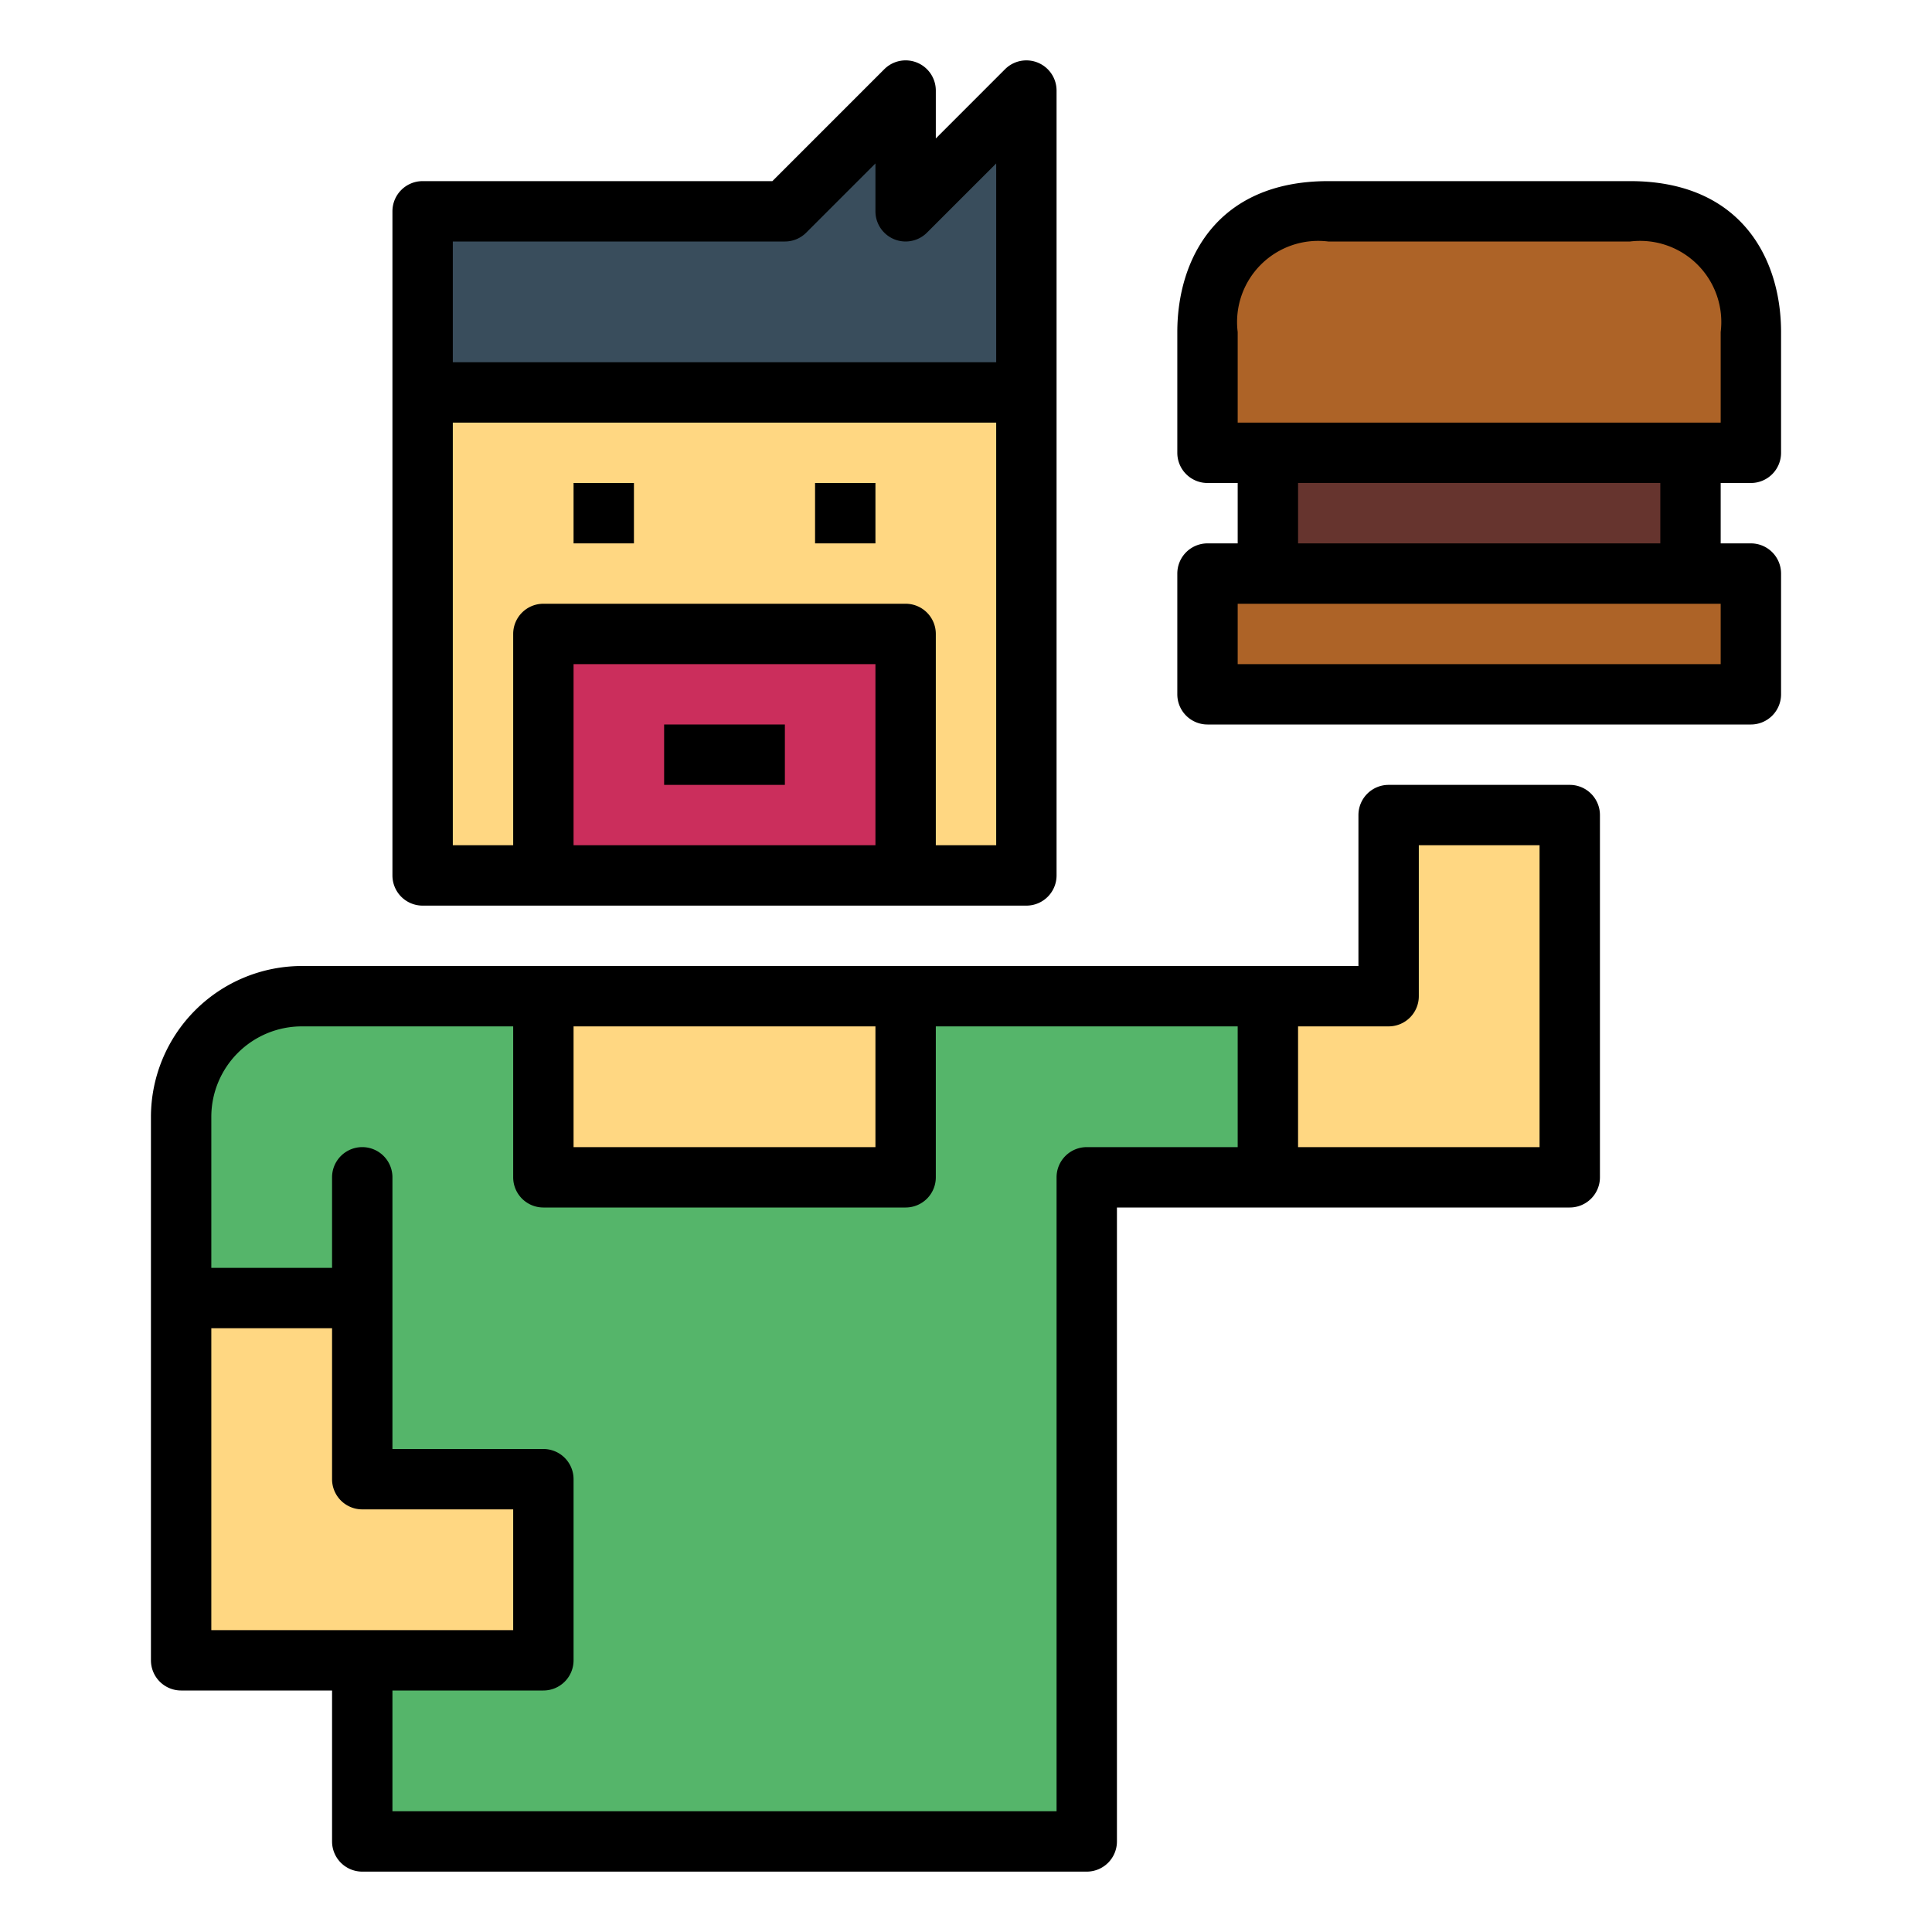 <svg height="512" viewBox="0 0 64 64" width="512" xmlns="http://www.w3.org/2000/svg"><g id="Filled_outline" data-name="Filled outline"><path d="m36 33h-26a4 4 0 0 0 -4 4v6h6v18h24v-22h6v-6z" fill="#55b56a"/><path d="m14 13h20v16h-20z" fill="#ffd782"/><path d="m46 27v6h-4v6h4 6v-6-6z" fill="#ffd782"/><path d="m18 21h12v8h-12z" fill="#cb2e5c"/><path d="m30 7v-4l-4 4h-12v6h20v-6-4z" fill="#394d5c"/><path d="m18 33h12v6h-12z" fill="#ffd782"/><path d="m40 19h18v4h-18z" fill="#ad6327"/><path d="m42 15h14v4h-14z" fill="#66342e"/><path d="m58 15h-18v-4a3.663 3.663 0 0 1 4-4h10a3.663 3.663 0 0 1 4 4z" fill="#ad6327"/><path d="m12 49v-6h-6v6 6h12v-6z" fill="#ffd782"/><path d="m52 26h-6a1 1 0 0 0 -1 1v5h-35a5.006 5.006 0 0 0 -5 5v18a1 1 0 0 0 1 1h5v5a1 1 0 0 0 1 1h24a1 1 0 0 0 1-1v-21h15a1 1 0 0 0 1-1v-12a1 1 0 0 0 -1-1zm-33 8h10v4h-10zm-12 20v-10h4v5a1 1 0 0 0 1 1h5v4zm34-16h-5a1 1 0 0 0 -1 1v21h-22v-4h5a1 1 0 0 0 1-1v-6a1 1 0 0 0 -1-1h-5v-9a1 1 0 0 0 -2 0v3h-4v-5a3 3 0 0 1 3-3h7v5a1 1 0 0 0 1 1h12a1 1 0 0 0 1-1v-5h10zm10 0h-8v-4h3a1 1 0 0 0 1-1v-5h4z"/><path d="m30.383 2.076a1 1 0 0 0 -1.09.217l-3.707 3.707h-11.586a1 1 0 0 0 -1 1v22a1 1 0 0 0 1 1h20a1 1 0 0 0 1-1v-26a1 1 0 0 0 -1.707-.707l-2.293 2.293v-1.586a1 1 0 0 0 -.617-.924zm-1.383 25.924h-10v-6h10zm4 0h-2v-7a1 1 0 0 0 -1-1h-12a1 1 0 0 0 -1 1v7h-2v-14h18zm0-22.586v6.586h-18v-4h11a1 1 0 0 0 .707-.293l2.293-2.293v1.586a1 1 0 0 0 1.707.707z"/><path d="m19 16h2v2h-2z"/><path d="m27 16h2v2h-2z"/><path d="m54 6h-10c-3.687 0-5 2.583-5 5v4a1 1 0 0 0 1 1h1v2h-1a1 1 0 0 0 -1 1v4a1 1 0 0 0 1 1h18a1 1 0 0 0 1-1v-4a1 1 0 0 0 -1-1h-1v-2h1a1 1 0 0 0 1-1v-4c0-2.417-1.313-5-5-5zm3 16h-16v-2h16zm-14-4v-2h12v2zm14-4h-16v-3a2.689 2.689 0 0 1 3-3h10a2.689 2.689 0 0 1 3 3z"/><path d="m22 24h4v2h-4z"/></g></svg>